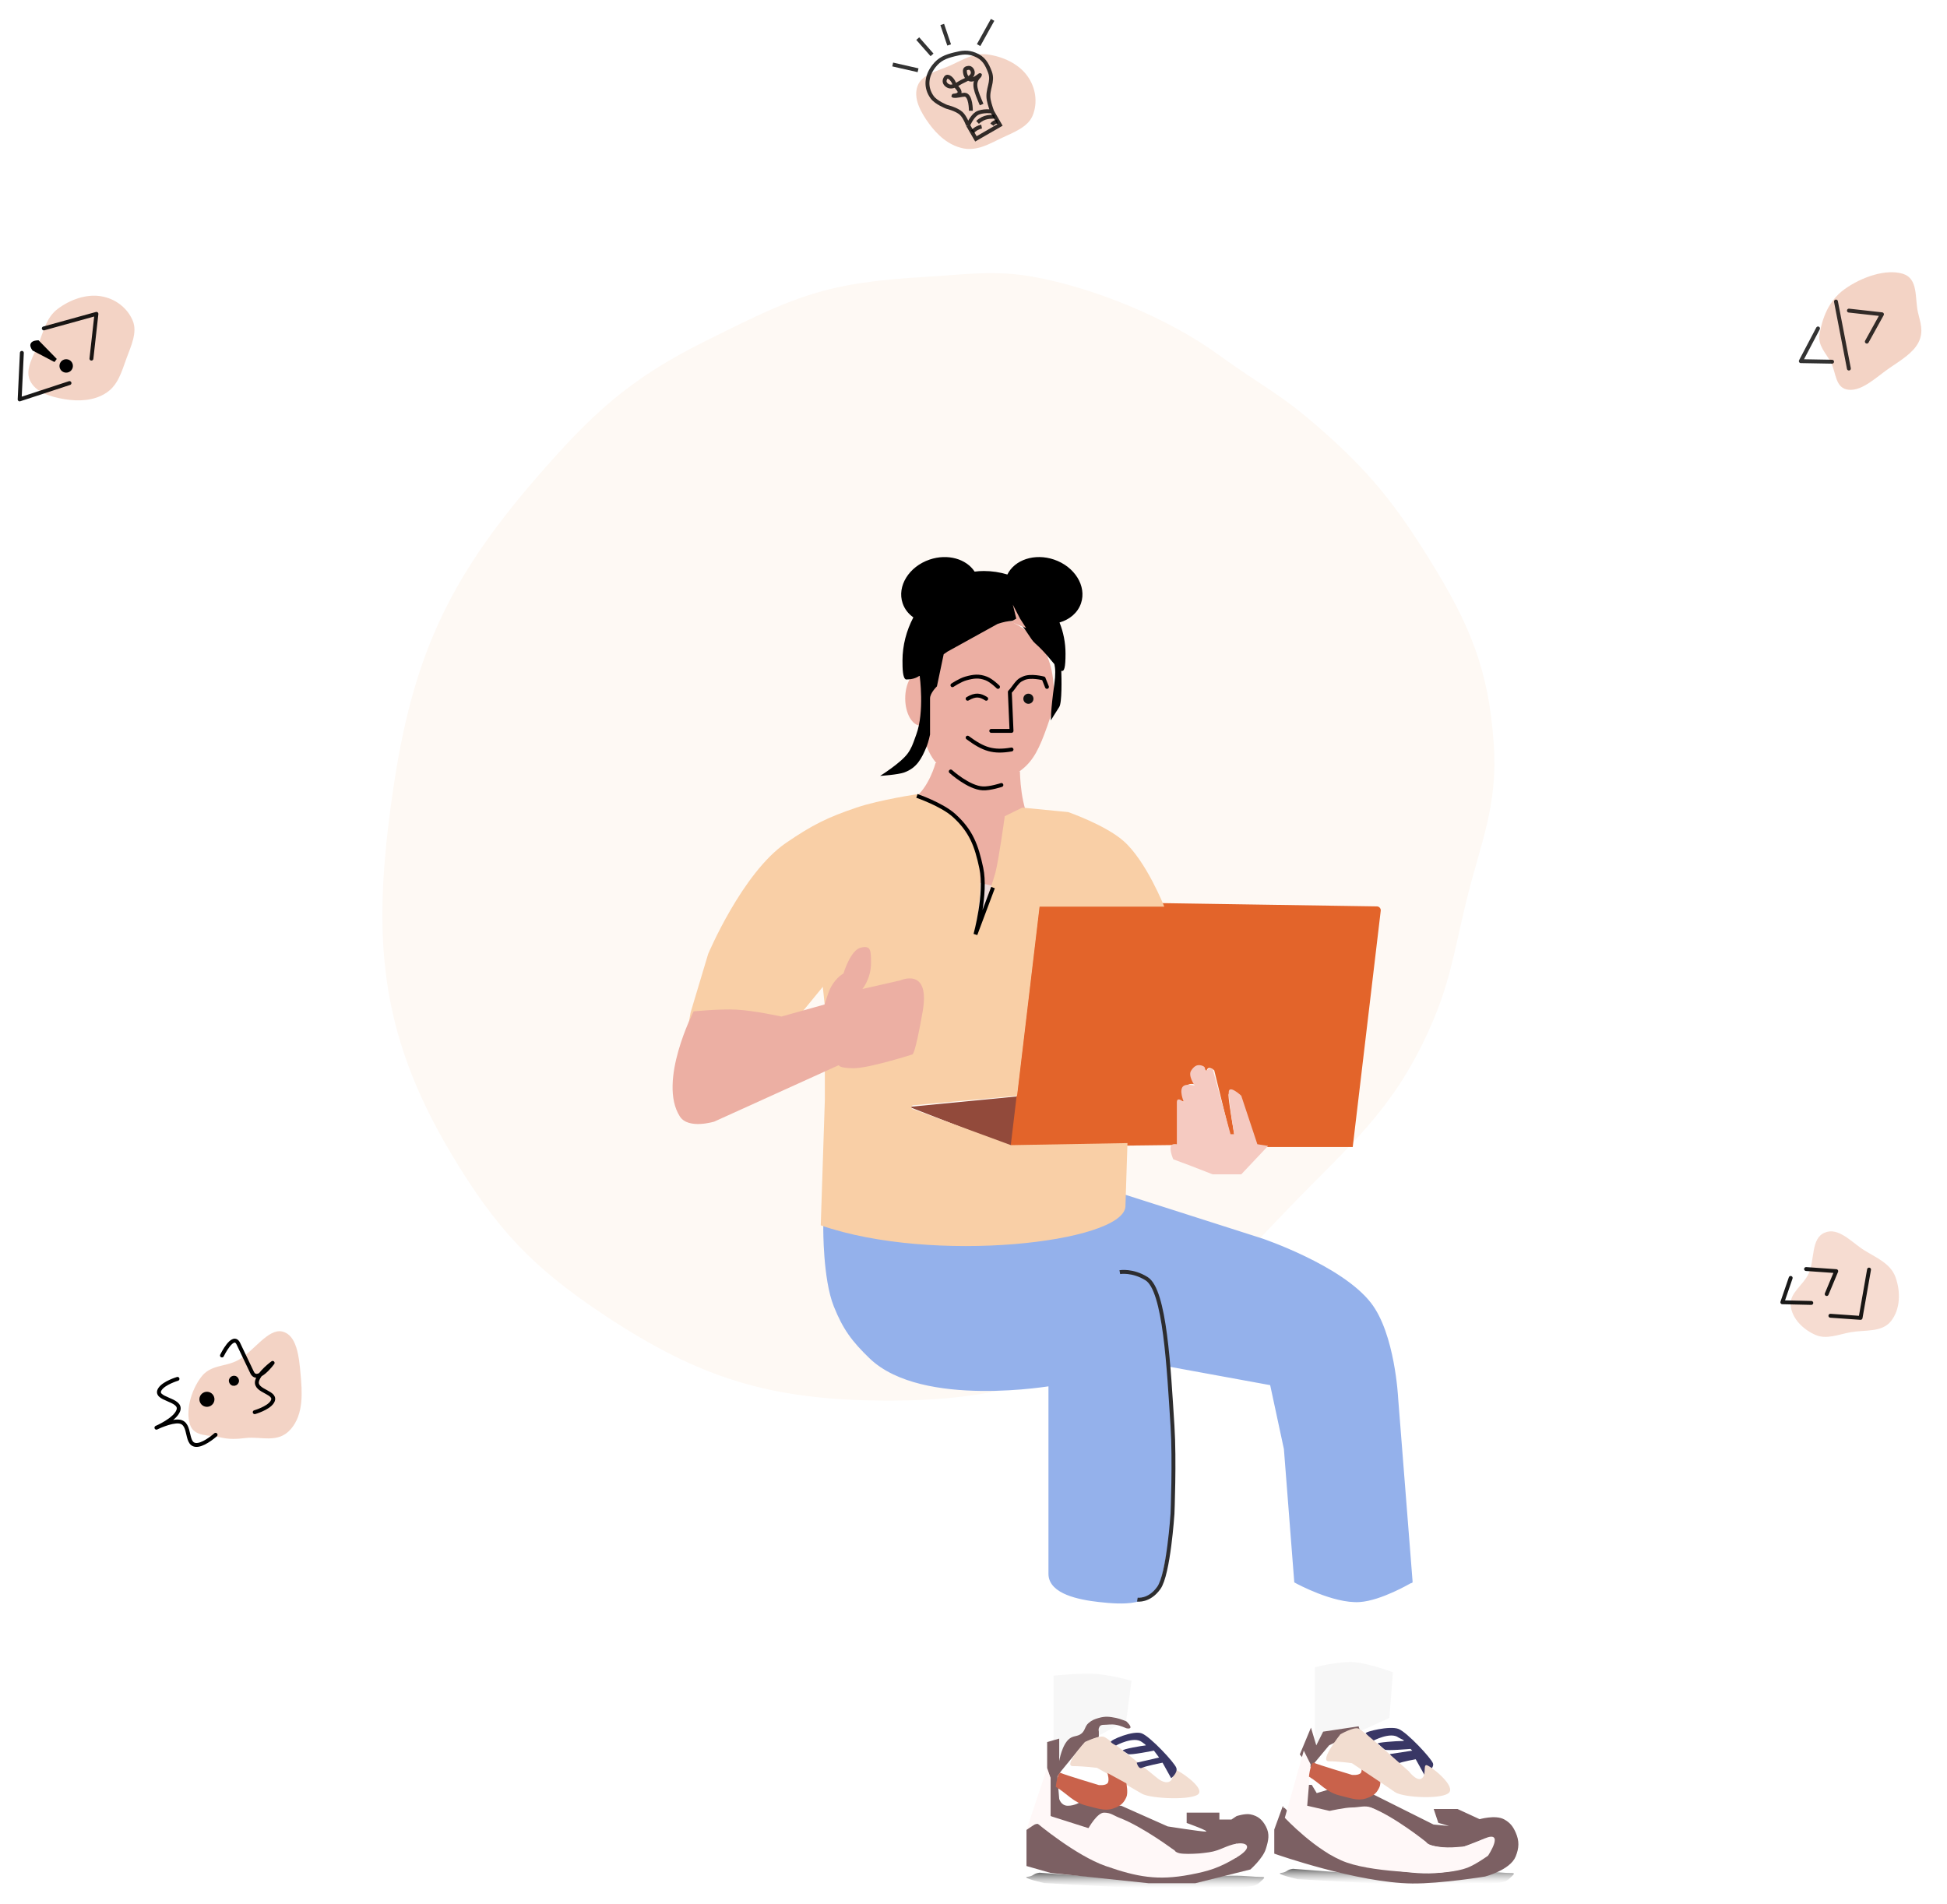<svg width="499" height="488" viewBox="0 0 499 488" fill="none" xmlns="http://www.w3.org/2000/svg"
  xmlns:xlink="http://www.w3.org/1999/xlink">
  <g clip-path="url(#clip0_2804_1038)">
    <path
      d="M180.605 87.506C203.887 75.886 211.279 72.454 237.391 70.952C247.648 70.362 254.75 69.141 264.855 70.954C280.361 73.737 299.325 81.553 312.009 90.729C323.927 99.35 327.837 100.686 337.918 109.493C350.887 120.822 357.407 128.945 366.418 143.471C376.606 159.893 381.519 171.424 382.828 190.572C383.942 206.869 379.427 215.896 375.606 231.798C372.451 244.928 371.496 252.689 365.804 264.98C356.588 284.882 346.086 293.328 330.725 309.223C319.286 321.058 313.183 328.427 299.256 337.378C274.464 353.311 256.215 359.171 226.518 358.996C197.399 358.824 179.446 353.281 155.328 337.378C136.437 324.921 127.063 314.869 115.605 295.649C96.754 264.026 95.415 239.356 100.645 203.141C105.56 169.108 114.535 148.97 137.272 122.699C151.475 106.289 160.999 97.292 180.605 87.506Z"
      fill="#FEF9F4" />
    <rect y="141" width="565" height="347" fill="url(#pattern0)" />
    <path d="M162.947 283.681L211.91 274.898L210.701 296.332L204.72 316.929L163.092 317.109L162.947 283.681Z"
      fill="#FEF9F4" />
    <path
      d="M263.313 481.062C265.047 480.853 264.695 480.208 266.429 480L273.55 480.531L280.671 481.062C280.671 481.062 280.645 480.703 287.594 481.062C296.948 481.545 302.263 482.302 311.569 481.062C316.64 480.386 320.892 481.065 322.668 481.065C324.444 481.065 324.444 481.062 322.668 482.661C320.892 484.261 315.911 483.443 311.569 483.728C302.22 484.34 287.594 483.728 287.594 483.728L267.615 482.661C267.615 482.661 261.579 481.27 263.313 481.062Z"
      fill="url(#paint0_linear_2804_1038)" />
    <path
      d="M328.308 480.062C330.013 479.853 329.667 479.208 331.372 479L345.382 480.062C345.382 480.062 345.356 479.703 352.191 480.062C361.391 480.545 366.619 481.302 375.772 480.062C380.76 479.386 384.943 480.065 386.69 480.065C388.437 480.065 388.437 480.062 386.69 481.661C384.943 483.261 380.043 482.443 375.772 482.728C366.577 483.34 352.191 482.728 352.191 482.728L332.539 481.661C332.539 481.661 326.602 480.27 328.308 480.062Z"
      fill="url(#paint1_linear_2804_1038)" />
    <path
      d="M212.127 314.291L211.506 314.129L211.501 314.771L212.001 314.775C211.501 314.771 211.501 314.771 211.501 314.771L211.501 314.772L211.501 314.774L211.5 314.781L211.5 314.81L211.5 314.921C211.5 315.018 211.5 315.161 211.501 315.345C211.504 315.713 211.51 316.246 211.527 316.906C211.56 318.226 211.632 320.058 211.791 322.105C212.106 326.181 212.765 331.172 214.159 334.658C216.465 340.425 218.719 343.476 223.195 347.79C226.544 351.018 231.154 353.041 236.14 354.273C241.13 355.507 246.535 355.958 251.513 356.015C256.494 356.071 261.062 355.733 264.384 355.381C266.046 355.205 267.397 355.025 268.334 354.89C268.687 354.838 268.981 354.794 269.211 354.757V403.411C269.211 405.814 271.185 407.343 273.574 408.32C275.997 409.311 279.07 409.835 281.723 410.128C284.711 410.457 288.059 410.738 290.87 410.191C293.707 409.638 296.089 408.217 296.95 405.099C300.119 393.62 300.51 379.564 300.116 368.405C299.919 362.82 299.524 357.95 299.179 354.476C299.007 352.738 298.846 351.349 298.729 350.394C298.691 350.083 298.657 349.817 298.629 349.601L325.954 354.6L329.55 371.346L332.171 405.005L332.192 405.275L332.43 405.405L332.669 404.966C332.43 405.405 332.43 405.405 332.43 405.405L332.43 405.405L332.432 405.406L332.438 405.409L332.459 405.421L332.541 405.464C332.612 405.502 332.717 405.558 332.853 405.628C333.125 405.768 333.518 405.967 334.011 406.205C334.995 406.68 336.374 407.309 337.956 407.924C341.1 409.147 345.123 410.351 348.442 410.13C351.156 409.949 354.373 408.75 356.874 407.623C358.133 407.056 359.226 406.501 360.004 406.087C360.393 405.88 360.705 405.708 360.919 405.588C361.026 405.528 361.109 405.48 361.165 405.448L361.23 405.41L361.247 405.401L361.251 405.398L361.253 405.397L361.253 405.397C361.253 405.397 361.253 405.397 361 404.966L361.253 405.397L361.523 405.239L361.498 404.927L357.827 358.29L357.827 358.289L357.827 358.287L357.826 358.277L357.826 358.276L357.824 358.241C357.822 358.209 357.82 358.162 357.816 358.101C357.808 357.978 357.797 357.798 357.78 357.567C357.745 357.105 357.69 356.437 357.605 355.612C357.434 353.964 357.143 351.685 356.663 349.164C355.708 344.148 353.986 338.083 350.9 334.163C347.151 329.4 340.237 325.342 334.329 322.489C331.364 321.056 328.63 319.917 326.638 319.137C325.641 318.746 324.83 318.445 324.267 318.241C323.985 318.139 323.766 318.062 323.616 318.009C323.541 317.983 323.484 317.963 323.445 317.95L323.401 317.935L323.39 317.931L323.387 317.93L323.386 317.93C323.386 317.93 323.386 317.93 323.228 318.395L323.386 317.93L323.378 317.927L287.702 306.524L286.752 306.22L287.077 307.163C287.224 307.592 287.075 308.223 286.303 309.07C285.547 309.897 284.291 310.815 282.55 311.748C279.075 313.61 273.777 315.478 267.015 316.817C253.499 319.495 234.208 320.048 212.127 314.291Z"
      fill="#94B1EB" stroke="#94B1EB" />
    <path
      d="M287 326.069C287 326.069 290.226 325.481 293.858 327.744C298.594 330.694 299.537 350.56 300.5 365.5C301.065 374.269 300.5 388 300.5 388C300.5 388 299.5 403.5 297 407C294.5 410.5 291.5 410 291.5 410"
      stroke="#2D2D2F" />
    <path d="M261 281L233 283.708L259.444 294L261 281Z" fill="#924A3B" />
    <path
      d="M266.371 231.896C266.431 231.387 266.866 231.006 267.379 231.014L352.892 232.323C353.485 232.333 353.939 232.852 353.87 233.441L346.692 294H321.637L317.462 280.711C317.462 280.711 314.852 279.117 314.852 280.711C314.852 282.306 316.418 291.342 316.418 291.342H315.374L311.198 274.333C311.198 274.333 310.185 273.463 309.632 273.801C309.241 274.04 309.11 274.864 309.11 274.864C309.11 274.864 309.077 274.228 308.588 273.801C307.969 273.261 307.24 273.452 306.5 273.801C305.009 274.505 306.5 278.054 306.5 278.054C306.5 278.054 305.456 277.522 304.412 278.054C303.368 278.585 303.89 282.306 303.89 282.306H302.324V293.468L259 294L266.371 231.896Z"
      fill="#E3642A" />
    <path
      d="M301.616 293.28C301.616 293.28 301.049 293.207 300.699 293.28C299.126 293.607 300.699 297.14 300.699 297.14L305.284 298.856L310.786 301H318.122L325 293.709L322.249 293.28L318.122 280.843C318.122 280.843 314.913 277.842 314.913 279.985C314.913 282.127 316.288 290.707 316.288 290.707H315.371L310.786 273.98C310.786 273.98 310.219 273.908 309.869 273.98C309.479 274.061 309.409 274.405 308.952 274.407C308.494 274.409 309.411 273.554 308.035 273.123C306.66 272.692 305.929 273.461 305.284 274.409C304.398 275.712 306.201 278.269 306.201 278.269C306.201 278.269 304.371 277.752 303.45 278.269C301.915 279.131 303.45 282.558 303.45 282.558C303.45 282.558 301.616 280.845 301.616 282.558C301.616 284.272 301.616 293.28 301.616 293.28Z"
      fill="#F5CAC1" />
    <path
      d="M270.059 181.265C265.301 195.571 264.435 197.306 252.322 202.075C241.506 198.173 236.747 196.874 235.449 180.398C238.91 163.925 249.015 159.156 258.811 159.156C264.868 162.191 270.925 166.093 270.059 181.265Z"
      fill="#ECAFA3" />
    <path
      d="M239.776 195.57L261.407 197.738C261.407 197.738 261.407 207.276 264.868 212.045C268.329 216.814 266.599 231.987 266.599 231.987L222.471 215.947C222.471 215.947 229.479 207.796 234.152 204.675C238.045 202.073 239.776 195.57 239.776 195.57Z"
      fill="#ECAFA3" />
    <path d="M247.996 189.07C252.042 192.051 254.468 192.923 259.244 192.105" stroke="black" stroke-linecap="round"
      stroke-linejoin="round" />
    <path
      d="M254.053 187.335H259.245L258.812 177.364C259.488 176.686 259.955 175.892 260.542 175.196C261.274 174.329 261.515 174.27 262.273 173.895C264.091 172.997 267.464 173.895 267.464 173.895L268.33 176.063M244.103 175.63C244.103 175.63 246.106 174.294 247.564 173.895C249.52 173.361 250.86 173.174 252.755 173.895C254.114 174.412 255.783 176.063 255.783 176.063M247.996 179.098C250.087 177.892 251.209 178.14 252.755 179.098M243.67 197.74C243.67 197.74 248.266 201.915 251.89 202.075C253.777 202.159 256.649 201.208 256.649 201.208"
      stroke="black" stroke-linecap="round" stroke-linejoin="round" />
    <ellipse cx="263.572" cy="179.098" rx="1.298" ry="1.301" fill="#0F0F0F" />
    <ellipse cx="236" cy="179" rx="4" ry="7" fill="#ECAFA3" />
    <path fill-rule="evenodd" clip-rule="evenodd"
      d="M249.789 146.513C247.647 143.245 242.883 141.863 238.268 143.423C232.956 145.218 229.852 150.231 231.335 154.619C231.84 156.113 232.812 157.342 234.084 158.242C232.311 161.62 231.299 165.436 231.299 169.303C231.299 171.281 231.335 173.829 232.182 174.157C233.734 174.157 234.734 173.828 235.591 173.249L235.713 173.273C235.713 173.273 236.989 182.463 234.83 188.281C234.706 188.615 234.592 188.937 234.48 189.252C233.988 190.642 233.553 191.869 232.623 193.136C230.807 195.611 225.561 198.875 225.561 198.875C225.561 198.875 230.112 198.584 231.74 197.992C234.956 196.823 236.165 194.53 237.479 191.371C237.96 190.212 238.361 188.281 238.361 188.281V179.011C238.361 177.622 240.127 175.922 240.127 175.922L241.859 167.695C242.169 167.476 242.489 167.251 242.818 167.023L255.675 159.918C257.091 159.436 258.409 159.152 259.549 159.151C261.31 159.151 262.472 160.946 263.553 162.617C264.128 163.506 264.681 164.359 265.288 164.888C266.621 166.052 267.755 167.3 268.711 168.42C269.059 168.828 269.383 169.219 269.685 169.583L269.685 169.583L269.685 169.583C269.877 169.814 270.059 170.033 270.233 170.24C270.481 171.286 270.566 172.895 270.215 175.367C269.26 182.106 269.332 184.637 269.332 184.637C269.332 184.637 270.584 182.547 271.467 181.223C272.215 180.101 272.064 173.821 272.001 171.932C272.759 172.226 273.084 171.127 273.084 167.543C273.084 164.715 272.536 162.017 271.542 159.551C274.145 158.807 276.229 157.069 277.057 154.619C278.54 150.231 275.437 145.218 270.125 143.423C265.175 141.75 260.055 143.461 258.18 147.252C256.267 146.67 254.238 146.357 252.137 146.357C251.343 146.357 250.56 146.41 249.789 146.513Z"
      fill="black" />
    <path d="M259.59 155L261.436 158.569L263 161L259 159.369L260.461 158.569L259.59 155Z" fill="#ECAFA3" />
    <path d="M249.524 241.159L257.011 227.628L248.498 225.729L249.524 241.159Z" fill="#EDDBDB" />
    <path
      d="M212.449 267.696L210.877 252.941L205.5 259.5H210.353L209.177 268.25L207.5 275L185.5 285.5C185.5 285.5 180.127 288.497 177 286.5C173.886 284.511 173 281.924 173 281.924L177 259.5L181.5 244.5C181.5 244.5 190.25 223.718 201.445 216.053C208.192 211.433 212.03 209.533 219.5 207C225.557 204.946 235.5 203.5 235.5 203.5L244.416 209.202C244.416 209.202 248.167 213.716 249.657 217.107C253.174 225.109 249.657 239.488 249.657 239.488C249.657 239.488 254.216 227.185 255.135 223.598C256.003 220.21 257.517 209.202 257.517 209.202L262 207L273.763 208.148C273.763 208.148 283.219 211.427 287.912 215.526C293.752 220.626 298.393 232.389 298.393 232.389H266.426L260.662 280.87L234.049 283.303C233.518 283.351 233.422 284.086 233.922 284.27L259.09 293.517L288.96 292.99L288.436 309.326C287.599 318.485 239.176 324.081 210.353 314.069L211.401 281.924V273L212.449 267.696Z"
      fill="#F9CFA6" />
    <path
      d="M174.239 286.157C168.525 277.223 177.77 259.232 177.77 259.232C177.77 259.232 184.499 258.554 188.805 258.787C193.334 259.031 200.282 260.556 200.282 260.556L211.317 257.466C211.422 257.149 211.67 256.408 212.2 254.818C213.524 250.848 216.173 249.522 216.173 249.522C216.173 249.522 217.938 243.558 220.587 242.901C223.235 242.244 223.235 243.635 223.235 246.873C223.235 250.844 221.028 253.494 221.028 253.494L230.739 251.287C230.739 251.287 238.473 247.756 236.477 259.233C234.482 270.71 233.829 270.268 233.829 270.268C233.829 270.268 222.794 273.799 218.821 273.799C214.848 273.799 215 273 215 273L183.067 287.479C183.067 287.479 176.407 289.548 174.239 286.157Z"
      fill="#ECAFA3" />
    <path
      d="M270 429.497C270 429.497 276.998 428.79 280.909 429.062C284.731 429.328 290 430.788 290 430.788L288.636 441.107L270 451V429.497Z"
      fill="#F7F7F7" />
    <path
      d="M337 427.336C337 427.336 343.089 425.758 347 426.032C350.822 426.3 357 428.636 357 428.636L356.091 440.33L337 449V427.336Z"
      fill="#F7F7F7" />
    <path
      d="M271.467 445.627V451.365C271.467 451.365 272.158 447.13 274.115 445.627C275.157 444.827 276.203 445.15 277.205 444.303C278.154 443.5 278.031 442.468 278.971 441.654C279.845 440.897 280.507 440.648 281.619 440.33C283.277 439.856 284.343 439.992 286.033 440.33C287.102 440.544 288.682 441.213 288.682 441.213C288.682 441.213 290.254 442.634 289.565 442.978C289.256 443.133 288.682 442.978 288.682 442.978C288.682 442.978 287.108 442.279 286.033 442.096C284.844 441.892 283.826 442.093 282.943 442.096C282.061 442.099 281.826 442.392 281.619 442.978C281.504 443.303 281.619 443.861 281.619 443.861V445.185L278.088 446.51L275.881 449.158L271.908 454.014L271.025 455.338V455.776L271.467 461.073C271.467 461.073 271.908 462.839 273.674 462.839C275.44 462.839 276.764 461.956 276.764 461.956L287.358 462.839L299.276 468.136C299.276 468.136 307.662 469.46 308.987 469.46C310.311 469.46 304.131 467.253 304.131 467.253V464.604H312.518V466.37H315.608L316.932 465.487C316.932 465.487 319.1 464.773 320.463 465.046C322.39 465.431 323.516 466.399 324.436 468.136C325.484 470.116 325.094 471.732 324.436 473.874C323.677 476.346 320.463 479.171 320.463 479.171L306.338 482.702H294.42L269.26 480.054L263.08 478.288V469.018C263.08 469.018 264.846 466.811 267.053 467.694C269.26 468.577 276.242 473.978 283.826 478.288L305.014 480.054L316.932 476.081V472.55L310.311 475.198H301.041V474.315L286.916 466.37C286.916 466.37 283.826 465.046 282.502 465.487C281.225 465.913 281.428 467.409 280.295 468.136C278.263 469.438 274.115 468.136 274.115 468.136C274.115 468.136 272.145 467.497 271.025 466.811C270.29 466.362 269.26 465.487 269.26 465.487V455.776L268.377 453.572V446.51L271.467 445.627Z"
      fill="#7C6063" />
    <path
      d="M263.08 469.024L268.377 453.133L269.26 455.781V465.492L278.971 468.582C278.971 468.582 281.178 464.609 282.943 464.609C284.709 464.609 285.389 465.35 286.916 465.934C292.909 468.224 301.041 474.32 301.041 474.32C301.924 475.645 306.452 475.251 309.869 474.762C312.73 474.352 314.283 472.996 316.932 472.555C319.58 472.113 321.346 473.438 316.932 476.086C312.518 478.734 309.89 479.576 305.014 480.5C296.672 482.081 291.403 481.086 283.385 478.293C275.706 475.618 265.729 467.258 265.729 467.258L263.08 469.024Z"
      fill="#FFF8F8" />
    <path
      d="M281.177 453.124C281.177 453.124 277.646 452.684 274.997 452.684C272.349 452.684 278.087 446.503 278.087 446.503C278.087 446.503 281.619 444.739 282.943 445.18C284.268 445.621 296.626 455.772 296.626 455.772C296.626 455.772 298.392 457.3 299.716 456.655C301.145 455.96 300.158 453.567 301.041 453.567C301.924 453.567 308.544 457.983 307.22 459.747C305.896 461.51 294.862 461.071 292.654 459.747C290.447 458.423 281.177 453.124 281.177 453.124Z"
      fill="#F2DDD0" />
    <path
      d="M281.619 457.538C281.619 457.538 272.791 454.89 271.908 454.448C271.025 454.007 270.584 457.98 270.584 457.98C273.687 459.876 274.998 461.952 278.529 462.835C282.061 463.718 283.5 464.366 286.033 463.277C287.395 462.691 288.074 461.981 288.682 460.628C289.176 459.527 288.682 457.097 288.682 457.097L283.826 454.449C283.826 454.449 284.448 456.475 283.826 457.097C283.205 457.719 281.619 457.538 281.619 457.538Z"
      fill="#C9624B" />
    <path
      d="M337.236 448.715L335.912 444.301L333.705 449.598L335.912 452.246L340.326 446.949L348.272 442.977L339.443 444.301L337.236 448.715Z"
      fill="#7C6063" />
    <path
      d="M328.85 464.164L329.732 465.93L328.85 463.723L340.326 475.641L351.361 478.731C351.361 478.731 362.148 481.404 369.018 480.496C372.002 480.102 373.777 479.968 376.522 478.731C378.571 477.807 381.377 475.641 381.377 475.641L380.494 470.785L373.432 473.434C373.432 473.434 367.252 472.992 365.928 472.11C364.604 471.227 353.568 463.281 351.361 462.84C349.154 462.399 340.326 464.164 340.326 464.164L335.029 462.84V457.984H335.912L337.236 460.191L341.65 458.867L351.361 460.191L367.252 468.137L376.522 469.02L369.018 466.813L368.135 464.164H373.432L379.17 466.813C379.17 466.813 383.262 465.602 385.35 466.813C386.725 467.61 387.354 468.449 387.998 469.902C388.906 471.951 388.83 473.56 387.998 475.641C386.703 478.882 380.494 480.496 380.494 480.496C380.494 480.496 369.228 482.334 361.955 482.262C348.026 482.123 327.084 474.758 327.084 474.758V469.02L328.85 464.164Z"
      fill="#7C6063" />
    <path
      d="M329.732 465.93L328.85 464.164L327.084 469.02V474.758C327.084 474.758 348.026 482.123 361.955 482.262C369.228 482.334 380.494 480.496 380.494 480.496C380.494 480.496 386.703 478.882 387.998 475.641C388.83 473.56 388.906 471.951 387.998 469.902C387.354 468.449 386.725 467.61 385.35 466.813C383.262 465.602 379.17 466.813 379.17 466.813C376.929 465.778 375.673 465.198 373.432 464.164H368.135L369.018 466.813L376.522 469.02L367.252 468.137L351.361 460.191L341.65 458.867L337.236 460.191L335.912 457.984H335.029V462.84L340.326 464.164C340.326 464.164 349.154 462.399 351.361 462.84C353.568 463.281 364.604 471.227 365.928 472.11C367.252 472.992 373.432 473.434 373.432 473.434L380.494 470.785L381.377 475.641C381.377 475.641 378.571 477.807 376.522 478.731C373.777 479.968 372.002 480.102 369.018 480.496C362.148 481.404 351.361 478.731 351.361 478.731C351.361 478.731 344.636 476.847 340.326 475.641M329.732 465.93C329.732 465.93 336.189 471.848 340.326 475.641M329.732 465.93L328.85 463.723C328.85 463.723 335.844 470.986 340.326 475.641M335.912 444.301L337.236 448.715L339.443 444.301L348.272 442.977L340.326 446.949L335.912 452.246L333.705 449.598L335.912 444.301Z"
      stroke="#7C6063" />
    <path
      d="M301.481 453.124C301.04 451.8 294.86 445.179 292.653 444.296C290.446 443.413 284.362 446.062 284.707 446.503C285.053 446.944 286.032 447.386 286.032 447.386C286.032 447.386 290.581 444.919 292.653 446.503C293.04 446.799 293.977 447.386 293.536 447.386C293.094 447.386 287.28 448.365 287.797 448.71L289.122 449.593C289.639 449.938 295.743 448.71 295.743 448.71L297.067 450.476L291.329 451.8C291.329 451.8 291.77 453.566 292.653 453.124C293.536 452.683 297.95 451.8 297.95 451.8L300.157 455.773C300.157 455.773 301.922 454.449 301.481 453.124Z"
      fill="#393765" />
    <path
      d="M367.264 451.982C366.823 450.658 360.643 444.036 358.436 443.154C356.229 442.271 349.689 443.857 350.035 444.298C350.38 444.739 351.815 446.244 351.815 446.244C351.815 446.244 356.364 443.776 358.436 445.361C358.823 445.657 360.657 446.244 359.319 446.244C357.98 446.244 352.608 446.603 353.125 446.947C353.642 447.292 354.388 448.106 354.905 448.451C355.422 448.795 361.512 448.27 361.512 448.27L361.953 448.712L356.215 449.595C356.215 449.595 357.553 452.423 358.436 451.982C359.319 451.54 362.836 450.919 362.836 450.919L365.043 454.891C365.043 454.891 367.706 453.306 367.264 451.982Z"
      fill="#393765" />
    <path
      d="M329.289 465.926L334.145 448.711L335.91 452.242L335.027 462.836L340.766 464.16C340.766 464.16 344.738 463.277 346.504 463.277C348.27 463.277 349.832 462.694 351.359 463.277C357.352 465.568 365.485 472.106 365.485 472.106C366.367 473.43 370.294 473.678 373.43 473.43C376.31 473.202 375.196 473.43 380.492 471.223C385.789 469.016 381.375 475.637 381.375 475.637C381.375 475.637 378.31 477.859 376.078 478.727C373.305 479.805 368.574 480.051 368.574 480.051C368.574 480.051 353.198 480.195 345.18 477.402C337.501 474.728 329.289 465.926 329.289 465.926Z"
      fill="#FFF8F8" />
    <path
      d="M346.504 454.929C346.504 454.929 337.676 452.28 336.793 451.839C335.91 451.398 335.469 455.37 335.469 455.37C338.572 457.266 339.883 459.343 343.414 460.226C346.945 461.108 348.384 461.757 350.918 460.667C352.28 460.081 352.958 459.371 353.566 458.019C354.061 456.918 353.566 454.488 353.566 454.488L348.711 451.839C348.711 451.839 349.333 453.866 348.711 454.488C348.089 455.109 346.504 454.929 346.504 454.929Z"
      fill="#C9624B" />
    <path
      d="M346.488 451.932C346.488 451.932 343.097 451.44 340.554 451.44C338.01 451.44 343.521 444.533 343.521 444.533C343.521 444.533 346.912 442.563 348.184 443.056C349.456 443.548 361.07 454.012 361.07 454.012C361.07 454.012 363.019 456.598 364.291 455.878C365.663 455.101 364.715 452.428 365.563 452.427C366.411 452.427 372.768 457.362 371.497 459.332C370.225 461.303 359.629 460.812 357.509 459.333C355.39 457.853 346.488 451.932 346.488 451.932Z"
      fill="#F2DDD0" />
    <path
      d="M235 204C235 204 241.388 206.19 244.5 209C248.908 212.98 250.251 216.694 251.5 222.5C252.902 229.016 250 239.5 250 239.5L254.5 227.5"
      stroke="black" />
    <path fill-rule="evenodd" clip-rule="evenodd"
      d="M14.8 79.168C18.008 76.765 22.101 75.331 25.811 75.919C29.602 76.521 32.687 78.958 34.027 82.218C35.254 85.205 33.601 88.631 32.39 91.924C31.205 95.146 30.307 98.684 27.23 100.697C24.014 102.801 20.056 102.9 16.513 102.312C12.882 101.709 9.026 100.534 7.651 97.446C6.334 94.487 8.74 91.033 10.027 87.742C11.24 84.639 11.959 81.296 14.8 79.168Z"
      fill="#E9A98C" fill-opacity="0.5" />
    <path d="M5.602 90.443L5.037 102.373L17.809 98.187M11.224 84.178L24.715 80.447L23.432 91.922"
      stroke="black" stroke-opacity="0.9" stroke-linecap="round" stroke-linejoin="round" />
    <path
      d="M8.686 89.456L14.191 92.348L9.682 87.73C9.682 87.73 8.449 87.76 8.285 88.335C8.159 88.777 8.686 89.456 8.686 89.456Z"
      fill="black" stroke="black" />
    <circle cx="16.963" cy="93.794" r="1.722" transform="rotate(-30 16.963 93.794)" fill="black" />
    <path fill-rule="evenodd" clip-rule="evenodd"
      d="M72.326 341.288C76.06 342.137 76.632 347.669 77.036 352.23C77.438 356.753 77.894 362.398 74.544 366.29C71.272 370.09 66.931 368.106 62.959 368.586C60.703 368.859 58.687 368.942 56.642 368.453C53.702 367.751 49.761 368.36 48.707 365.181C47.565 361.735 48.843 356.59 51.519 352.996C54.005 349.659 57.796 350.433 61.057 348.598C65.029 346.363 68.707 340.466 72.326 341.288Z"
      fill="#E9A98C" fill-opacity="0.5" />
    <path
      d="M40.679 365.665C40.316 365.841 40.09 365.937 40.09 365.937C40.09 365.937 40.312 365.827 40.679 365.665Z"
      fill="black" />
    <path
      d="M66.716 352.359C68.24 351.564 69.873 349.33 69.873 349.33C69.873 349.33 67.909 350.76 66.716 352.359Z"
      fill="black" />
    <path
      d="M45.494 353.424C45.494 353.424 42.111 354.423 41.037 355.997C39.139 358.779 46.737 358.523 45.71 361.518C44.898 363.886 40.09 365.937 40.09 365.937C40.09 365.937 43.706 364.148 45.867 364.363C49.314 364.707 47.177 370.888 50.795 370.325C52.708 370.028 55.252 367.752 55.252 367.752M56.891 347.431C56.891 347.431 59.723 341.54 61.093 344.417C62.465 347.294 63.233 348.907 64.604 351.784C65.975 354.661 69.873 349.33 69.873 349.33C69.873 349.33 66.361 351.889 65.875 353.986C65.232 356.763 71.425 356.799 69.737 359.389C68.702 360.978 65.28 361.962 65.28 361.962"
      stroke="black" stroke-linecap="round" stroke-linejoin="round" />
    <circle cx="53.035" cy="358.66" r="1.43" transform="rotate(-30 53.035 358.66)" fill="black" stroke="black" />
    <circle cx="59.955" cy="353.916" r="0.787" transform="rotate(-30 59.955 353.916)" fill="black"
      stroke="black" />
  </g>
  <path fill-rule="evenodd" clip-rule="evenodd"
    d="M472.727 74.136C477.222 70.908 483.478 68.855 487.717 70.185C491.69 71.433 490.726 76.409 491.553 80.045C492.12 82.541 493.117 84.949 491.706 87.736C490.333 90.445 487.218 92.314 484.35 94.267C480.94 96.589 477.384 100.224 473.832 99.905C470.282 99.586 470.603 95.478 469.265 92.913C468.001 90.486 465.782 88.571 466.342 85.535C467.073 81.57 468.599 77.1 472.727 74.136Z"
    fill="#E9A98C" fill-opacity="0.5" />
  <path
    d="M465.941 84.187L461.534 92.564L469.543 92.712M470.542 77.289L473.856 94.465M473.864 79.613L482.332 80.556L478.456 87.566"
    stroke="black" stroke-opacity="0.8" stroke-linecap="round" stroke-linejoin="round" />
  <path fill-rule="evenodd" clip-rule="evenodd"
    d="M253.078 13.957C257.05 14.487 260.977 16.328 263.214 19.346C265.5 22.429 265.996 26.329 264.67 29.595C263.456 32.587 259.876 33.876 256.706 35.38C253.605 36.85 250.486 38.748 246.88 38.031C243.111 37.282 240.215 34.582 238.097 31.681C235.927 28.709 233.996 25.171 235.176 22.003C236.307 18.968 240.443 18.186 243.666 16.737C246.705 15.371 249.559 13.487 253.078 13.957Z"
    fill="#E9A98C" fill-opacity="0.5" />
  <path
    d="M248.108 32.11C248.108 32.11 249.076 29.849 250.36 29.077C251.699 28.272 254.269 28.552 254.269 28.552M248.108 32.11L250.12 35.594L256.281 32.037L254.269 28.552M248.108 32.11C248.108 32.11 247.361 30.02 246.358 29.078C245.217 28.007 242.637 27.376 242.637 27.376C242.637 27.376 239.9 26.313 238.899 24.914C237.128 22.444 237.343 19.538 239.356 16.951C240.78 15.12 242.307 14.513 244.569 13.941C246.604 13.425 247.997 13.232 249.852 13.97C252.072 14.854 252.902 16.307 253.718 18.476C254.675 21.021 252.902 22.896 253.401 25.589C253.621 26.78 254.269 28.552 254.269 28.552"
    stroke="black" stroke-opacity="0.8" />
  <path
    d="M251.581 26.797C250.113 23.341 249.303 21.415 250.685 19.842C252.067 18.268 250.17 20.291 249.048 20.407C248.282 20.485 247.49 19.797 247.325 18.642C247.188 17.683 247.401 17.472 248.363 17.377C248.592 17.355 249.04 17.658 249.206 18.069C249.9 19.785 247.307 20.423 245.985 21.236C244.921 21.891 243.704 22.707 242.595 21.756C241.934 21.188 241.978 20.531 242.412 19.898C242.91 19.171 244.099 20.252 244.481 21.248C244.904 22.348 246.162 23.007 245.897 23.82C245.633 24.634 243.915 24.469 244.417 24.559C245.201 24.7 246.417 24.291 247.19 24.277C248.863 24.246 248.828 28.386 248.828 28.386"
    stroke="black" stroke-opacity="0.8" />
  <path
    d="M250.81 11.559L254.398 5.095M243.261 11.525L241.486 6.276M235.292 18.008L228.793 16.532M238.869 14.061L235.211 9.898"
    stroke="black" stroke-opacity="0.8" />
  <path
    d="M249.224 33.804C249.879 33.051 250.776 32.611 251.577 32.445M254.913 29.891C253.964 30.006 252.348 29.685 250.539 31.371M255.637 31.147C255.637 31.147 255.179 31.218 254.92 31.352C254.599 31.517 254.431 31.665 254.226 31.962"
    stroke="black" stroke-opacity="0.8" />
  <path fill-rule="evenodd" clip-rule="evenodd"
    d="M477.773 320.446C480.853 322.366 484.471 323.818 485.755 327.236C487.145 330.937 487.117 335.557 484.614 338.662C482.268 341.572 477.928 340.819 474.279 341.474C471.186 342.029 468.102 343.409 465.249 342.139C462.15 340.76 459.306 338.047 458.929 334.643C458.575 331.435 462.147 329.422 463.519 326.482C465.176 322.929 464.057 317.471 467.648 315.95C471.216 314.439 474.516 318.416 477.773 320.446Z"
    fill="#E9A98C" fill-opacity="0.4" />
  <path
    d="M458.934 327.55L456.798 333.79L464.218 333.956M462.881 325.271L470.613 325.814L468.166 331.678M469.118 337.247L476.849 337.79L479.02 325.41"
    stroke="black" stroke-opacity="0.9" stroke-linecap="round" stroke-linejoin="round" />
  <defs>
    <pattern id="pattern0" patternContentUnits="objectBoundingBox" width="1" height="1">
      <use xlink:href="#image0_2804_1038" transform="matrix(0.002 0 0 0.003 0.303 0)" />
    </pattern>
    <linearGradient id="paint0_linear_2804_1038" x1="293.5" y1="480" x2="293.5" y2="484" gradientUnits="userSpaceOnUse">
      <stop stop-color="#6B6B6B" />
      <stop offset="1" stop-color="#D9D9D9" stop-opacity="0" />
    </linearGradient>
    <linearGradient id="paint1_linear_2804_1038" x1="358" y1="479" x2="358" y2="483" gradientUnits="userSpaceOnUse">
      <stop stop-color="#6B6B6B" />
      <stop offset="1" stop-color="#D9D9D9" stop-opacity="0" />
    </linearGradient>
    <clipPath id="clip0_2804_1038">
      <rect width="491" height="445" fill="white" transform="translate(0 43)" />
    </clipPath>
  </defs>
</svg>
